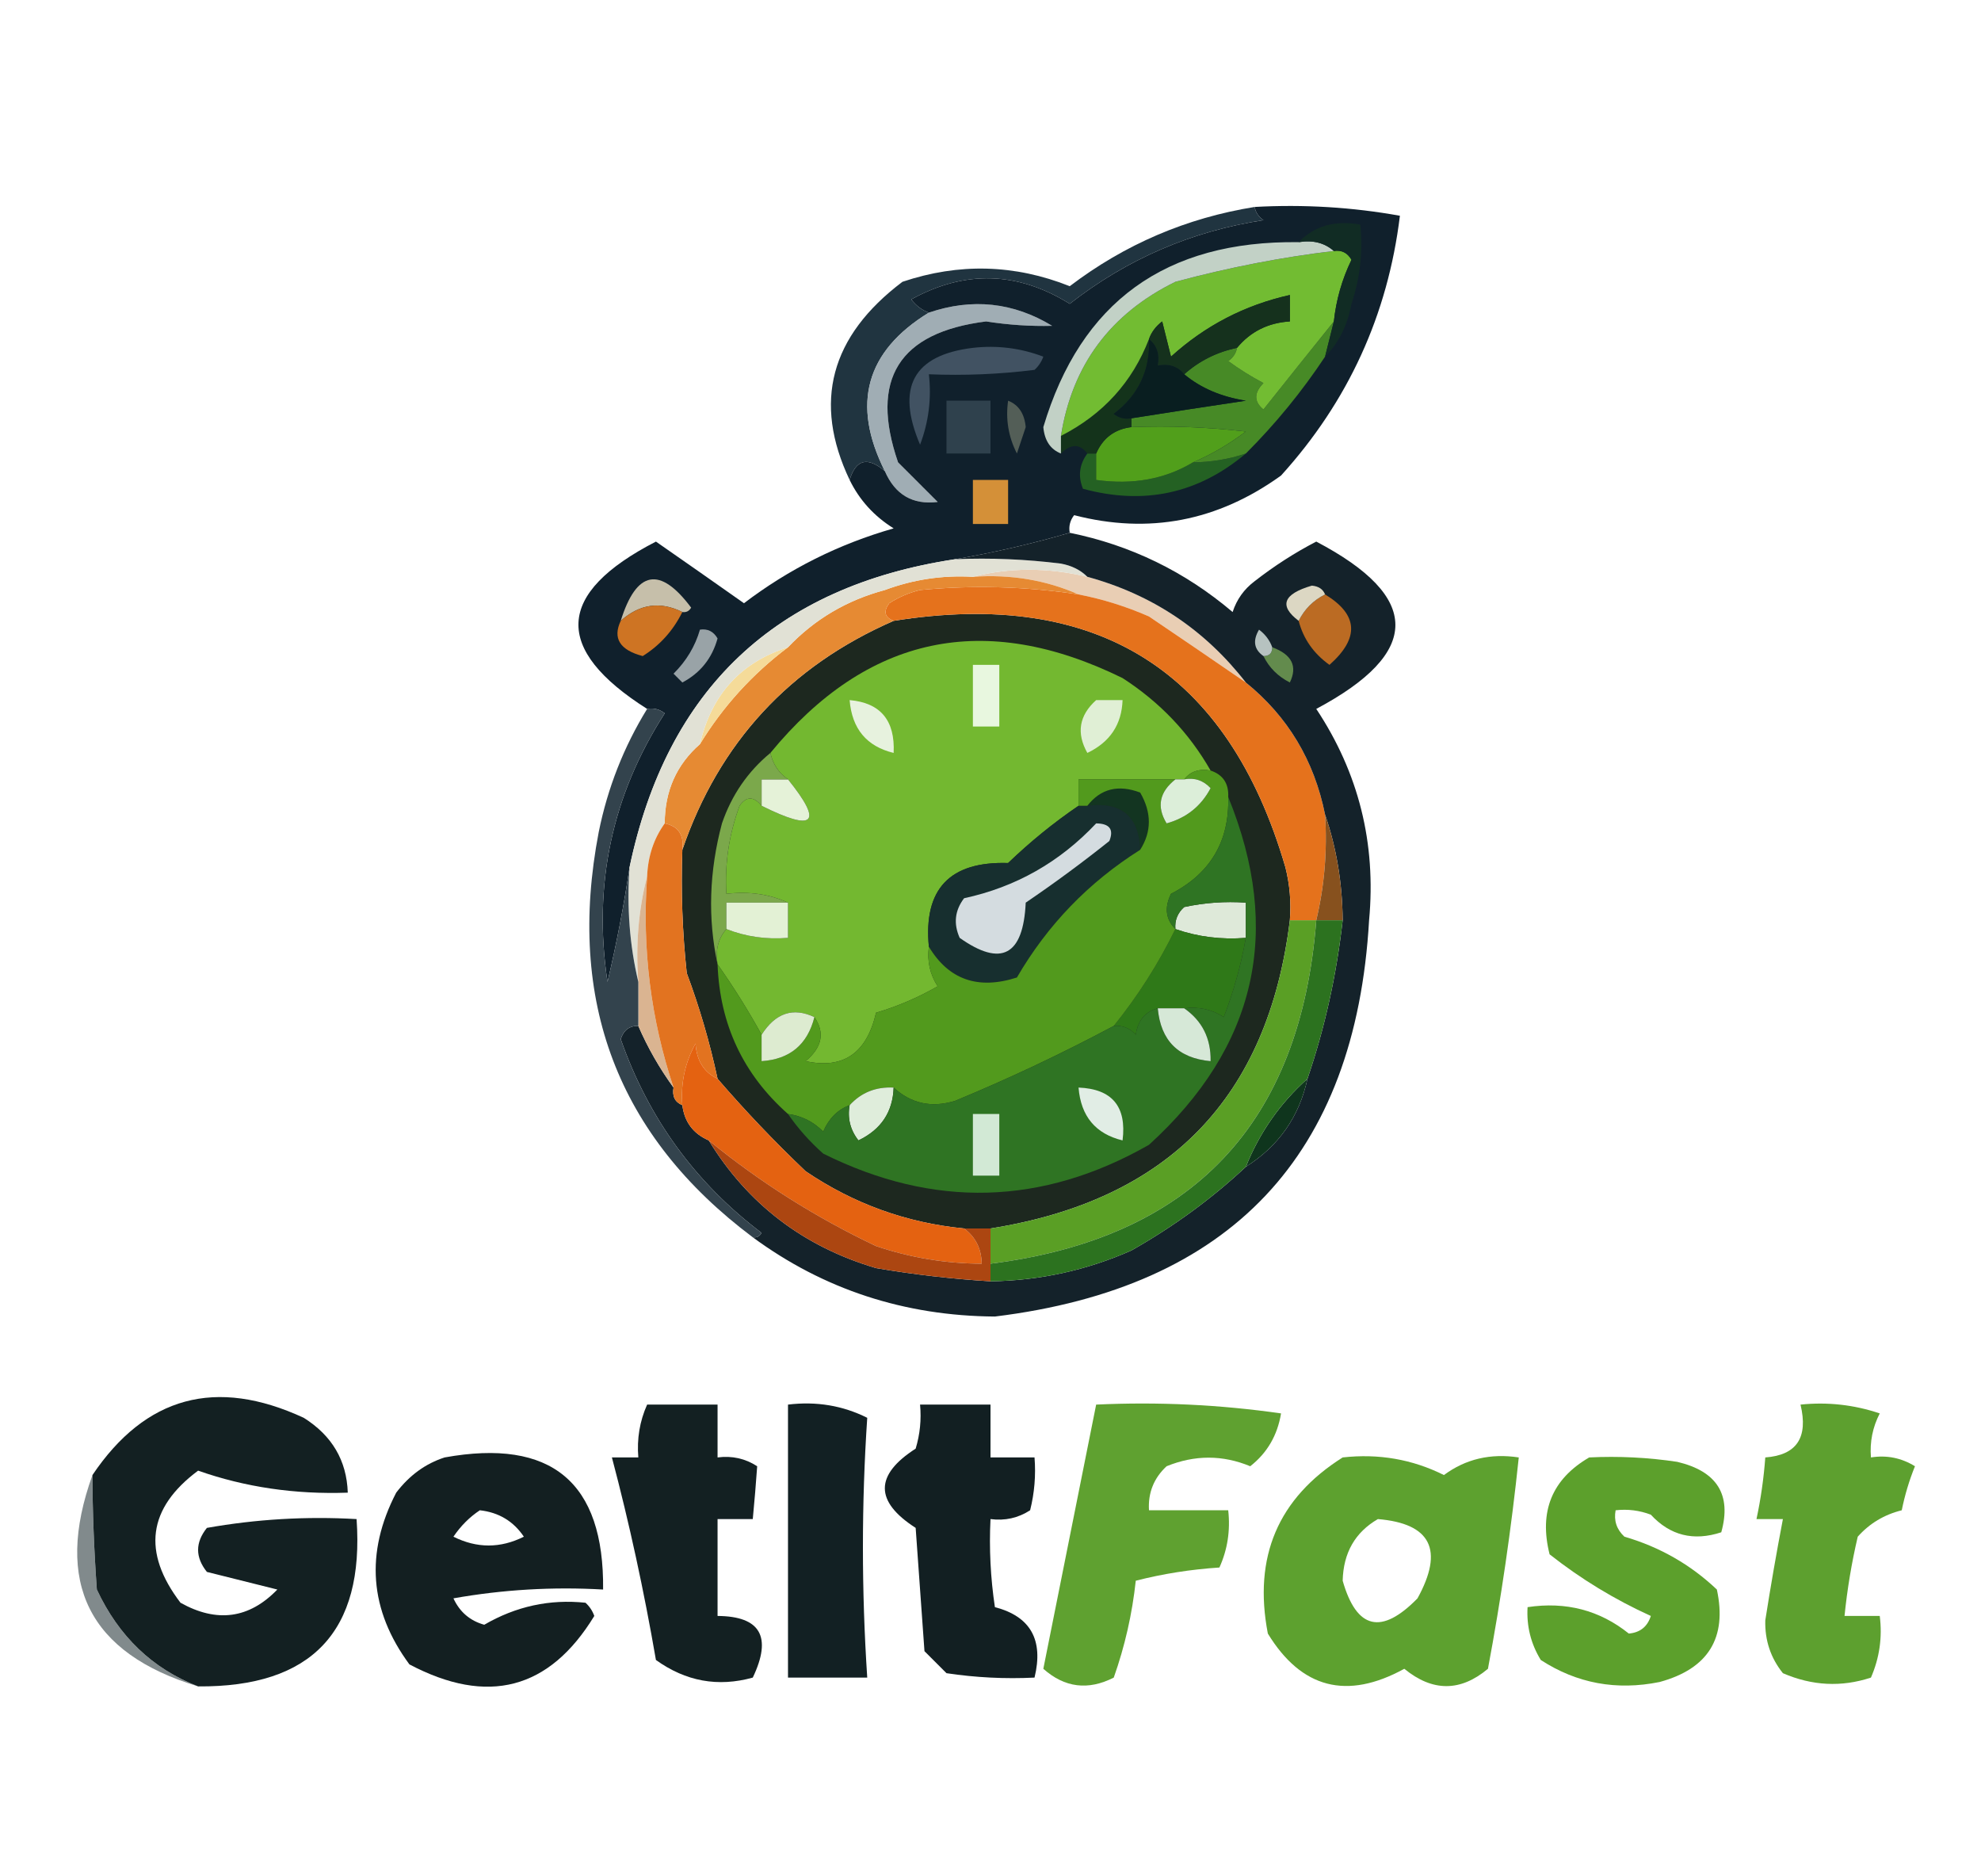 <?xml version="1.0" encoding="UTF-8"?>
<!DOCTYPE svg PUBLIC "-//W3C//DTD SVG 1.1//EN" "http://www.w3.org/Graphics/SVG/1.1/DTD/svg11.dtd">
<svg xmlns="http://www.w3.org/2000/svg" version="1.1" width="225px" height="213px" style="shape-rendering:geometricPrecision; text-rendering:geometricPrecision; image-rendering:optimizeQuality; fill-rule:evenodd; clip-rule:evenodd" xmlns:xlink="http://www.w3.org/1999/xlink">
<g><path style="opacity:1" fill="#203440" d="M 142.5,23.5 C 142.611,24.117 142.944,24.617 143.5,25C 135.325,26.255 127.992,29.422 121.5,34.5C 115.58,30.813 109.58,30.647 103.5,34C 104.044,34.717 104.711,35.217 105.5,35.5C 98.342,39.884 96.675,45.884 100.5,53.5C 98.544,51.825 97.211,52.158 96.5,54.5C 92.311,45.682 94.311,38.182 102.5,32C 108.917,29.842 115.25,30.009 121.5,32.5C 127.745,27.751 134.745,24.751 142.5,23.5 Z"/></g>
<g><path style="opacity:0.816" fill="#8b9ba3" d="M 100.5,53.5 C 96.675,45.884 98.342,39.884 105.5,35.5C 110.428,33.826 115.095,34.326 119.5,37C 117.04,37.062 114.54,36.896 112,36.5C 102.086,37.744 98.753,43.077 102,52.5C 103.5,54 105,55.5 106.5,57C 103.669,57.349 101.669,56.183 100.5,53.5 Z"/></g>
<g><path style="opacity:1" fill="#10202c" d="M 142.5,23.5 C 148.093,23.193 153.593,23.527 159,24.5C 157.625,35.751 153.125,45.584 145.5,54C 138.302,59.19 130.469,60.69 122,58.5C 121.536,59.094 121.369,59.761 121.5,60.5C 117.136,61.77 112.802,62.77 108.5,63.5C 88.08,66.586 75.746,78.253 71.5,98.5C 70.874,102.761 70.041,107.094 69,111.5C 67.335,100.49 69.502,90.323 75.5,81C 74.906,80.536 74.239,80.369 73.5,80.5C 62.773,73.703 63.107,67.369 74.5,61.5C 77.809,63.799 81.142,66.132 84.5,68.5C 89.609,64.612 95.275,61.779 101.5,60C 99.285,58.621 97.619,56.788 96.5,54.5C 97.211,52.158 98.544,51.825 100.5,53.5C 101.669,56.183 103.669,57.349 106.5,57C 105,55.5 103.5,54 102,52.5C 98.753,43.077 102.086,37.744 112,36.5C 114.54,36.896 117.04,37.062 119.5,37C 115.095,34.326 110.428,33.826 105.5,35.5C 104.711,35.217 104.044,34.717 103.5,34C 109.58,30.647 115.58,30.813 121.5,34.5C 127.992,29.422 135.325,26.255 143.5,25C 142.944,24.617 142.611,24.117 142.5,23.5 Z"/></g>
<g><path style="opacity:1" fill="#d49038" d="M 110.5,54.5 C 111.833,54.5 113.167,54.5 114.5,54.5C 114.5,56.167 114.5,57.833 114.5,59.5C 113.167,59.5 111.833,59.5 110.5,59.5C 110.5,57.833 110.5,56.167 110.5,54.5 Z"/></g>
<g><path style="opacity:1" fill="#246123" d="M 123.5,51.5 C 123.833,51.5 124.167,51.5 124.5,51.5C 124.5,52.5 124.5,53.5 124.5,54.5C 128.649,55.08 132.316,54.414 135.5,52.5C 137.565,52.483 139.565,52.15 141.5,51.5C 136.095,56.058 129.929,57.391 123,55.5C 122.421,54.072 122.588,52.738 123.5,51.5 Z"/></g>
<g><path style="opacity:1" fill="#519f1b" d="M 128.5,48.5 C 132.846,48.334 137.179,48.501 141.5,49C 139.568,50.459 137.568,51.625 135.5,52.5C 132.316,54.414 128.649,55.08 124.5,54.5C 124.5,53.5 124.5,52.5 124.5,51.5C 125.262,49.738 126.596,48.738 128.5,48.5 Z"/></g>
<g><path style="opacity:1" fill="#478a26" d="M 151.5,36.5 C 151.167,37.833 150.833,39.167 150.5,40.5C 147.878,44.457 144.878,48.124 141.5,51.5C 139.565,52.15 137.565,52.483 135.5,52.5C 137.568,51.625 139.568,50.459 141.5,49C 137.179,48.501 132.846,48.334 128.5,48.5C 128.5,48.167 128.5,47.833 128.5,47.5C 132.684,46.834 137.018,46.167 141.5,45.5C 138.705,45.062 136.372,44.062 134.5,42.5C 136.216,40.975 138.216,39.975 140.5,39.5C 140.389,40.117 140.056,40.617 139.5,41C 140.759,41.923 142.092,42.757 143.5,43.5C 142.41,44.609 142.41,45.609 143.5,46.5C 146.175,43.136 148.842,39.803 151.5,36.5 Z"/></g>
<g><path style="opacity:1" fill="#14331b" d="M 130.5,38.5 C 130.654,42.025 129.321,44.859 126.5,47C 127.094,47.464 127.761,47.631 128.5,47.5C 128.5,47.833 128.5,48.167 128.5,48.5C 126.596,48.738 125.262,49.738 124.5,51.5C 124.167,51.5 123.833,51.5 123.5,51.5C 122.652,50.375 121.652,50.375 120.5,51.5C 120.5,50.833 120.5,50.167 120.5,49.5C 125.281,47.057 128.614,43.39 130.5,38.5 Z"/></g>
<g><path style="opacity:0.82" fill="#626c60" d="M 114.5,45.5 C 115.693,45.97 116.36,46.97 116.5,48.5C 116.167,49.5 115.833,50.5 115.5,51.5C 114.534,49.604 114.201,47.604 114.5,45.5 Z"/></g>
<g><path style="opacity:0.969" fill="#31424f" d="M 107.5,45.5 C 109.167,45.5 110.833,45.5 112.5,45.5C 112.5,47.5 112.5,49.5 112.5,51.5C 110.833,51.5 109.167,51.5 107.5,51.5C 107.5,49.5 107.5,47.5 107.5,45.5 Z"/></g>
<g><path style="opacity:1" fill="#091e20" d="M 130.5,38.5 C 131.404,39.209 131.737,40.209 131.5,41.5C 132.791,41.263 133.791,41.596 134.5,42.5C 136.372,44.062 138.705,45.062 141.5,45.5C 137.018,46.167 132.684,46.834 128.5,47.5C 127.761,47.631 127.094,47.464 126.5,47C 129.321,44.859 130.654,42.025 130.5,38.5 Z"/></g>
<g><path style="opacity:0.767" fill="#506273" d="M 110.5,39.5 C 113.247,39.187 115.914,39.52 118.5,40.5C 118.291,41.086 117.957,41.586 117.5,42C 113.514,42.499 109.514,42.666 105.5,42.5C 105.813,45.247 105.48,47.913 104.5,50.5C 101.73,43.988 103.73,40.321 110.5,39.5 Z"/></g>
<g><path style="opacity:1" fill="#72bc32" d="M 151.5,28.5 C 152.376,28.369 153.043,28.703 153.5,29.5C 152.423,31.729 151.756,34.063 151.5,36.5C 148.842,39.803 146.175,43.136 143.5,46.5C 142.41,45.609 142.41,44.609 143.5,43.5C 142.092,42.757 140.759,41.923 139.5,41C 140.056,40.617 140.389,40.117 140.5,39.5C 142.03,37.654 144.03,36.654 146.5,36.5C 146.5,35.5 146.5,34.5 146.5,33.5C 141.389,34.639 136.889,36.972 133,40.5C 132.667,39.167 132.333,37.833 132,36.5C 131.283,37.044 130.783,37.711 130.5,38.5C 128.614,43.39 125.281,47.057 120.5,49.5C 121.778,41.463 126.111,35.63 133.5,32C 139.55,30.374 145.55,29.208 151.5,28.5 Z"/></g>
<g><path style="opacity:1" fill="#15311d" d="M 140.5,39.5 C 138.216,39.975 136.216,40.975 134.5,42.5C 133.791,41.596 132.791,41.263 131.5,41.5C 131.737,40.209 131.404,39.209 130.5,38.5C 130.783,37.711 131.283,37.044 132,36.5C 132.333,37.833 132.667,39.167 133,40.5C 136.889,36.972 141.389,34.639 146.5,33.5C 146.5,34.5 146.5,35.5 146.5,36.5C 144.03,36.654 142.03,37.654 140.5,39.5 Z"/></g>
<g><path style="opacity:1" fill="#c2d1c6" d="M 147.5,27.5 C 149.099,27.232 150.432,27.566 151.5,28.5C 145.55,29.208 139.55,30.374 133.5,32C 126.111,35.63 121.778,41.463 120.5,49.5C 120.5,50.167 120.5,50.833 120.5,51.5C 119.307,51.03 118.64,50.03 118.5,48.5C 122.733,34.297 132.4,27.297 147.5,27.5 Z"/></g>
<g><path style="opacity:1" fill="#112c24" d="M 150.5,40.5 C 150.833,39.167 151.167,37.833 151.5,36.5C 151.756,34.063 152.423,31.729 153.5,29.5C 153.043,28.703 152.376,28.369 151.5,28.5C 150.432,27.566 149.099,27.232 147.5,27.5C 149.279,25.657 151.612,24.99 154.5,25.5C 154.817,28.572 154.484,31.572 153.5,34.5C 153.036,36.975 152.036,38.975 150.5,40.5 Z"/></g>
<g><path style="opacity:1" fill="#e9ceb4" d="M 110.5,65.5 C 114.678,64.428 119.011,64.428 123.5,65.5C 130.839,67.502 136.839,71.502 141.5,77.5C 137.891,75.02 134.224,72.52 130.5,70C 127.904,68.864 125.237,68.031 122.5,67.5C 118.79,65.864 114.79,65.198 110.5,65.5 Z"/></g>
<g><path style="opacity:1" fill="#c6bfaa" d="M 77.5,69.5 C 74.979,68.25 72.645,68.583 70.5,70.5C 72.29,64.76 74.957,64.26 78.5,69C 78.272,69.399 77.938,69.565 77.5,69.5 Z"/></g>
<g><path style="opacity:1" fill="#ce7423" d="M 77.5,69.5 C 76.452,71.613 74.952,73.28 73,74.5C 70.4,73.818 69.567,72.484 70.5,70.5C 72.645,68.583 74.979,68.25 77.5,69.5 Z"/></g>
<g><path style="opacity:1" fill="#1d281f" d="M 146.5,104.5 C 144.039,124.63 132.705,136.297 112.5,139.5C 111.5,139.5 110.5,139.5 109.5,139.5C 102.954,138.863 96.954,136.696 91.5,133C 87.935,129.604 84.602,126.104 81.5,122.5C 80.63,118.423 79.463,114.423 78,110.5C 77.501,105.845 77.334,101.179 77.5,96.5C 81.681,84.319 89.681,75.652 101.5,70.5C 124.654,66.818 139.488,76.152 146,98.5C 146.495,100.473 146.662,102.473 146.5,104.5 Z"/></g>
<g><path style="opacity:1" fill="#99a3a7" d="M 79.5,71.5 C 80.376,71.369 81.043,71.703 81.5,72.5C 80.876,74.754 79.543,76.421 77.5,77.5C 77.167,77.167 76.833,76.833 76.5,76.5C 77.952,75.06 78.952,73.394 79.5,71.5 Z"/></g>
<g><path style="opacity:1" fill="#e5721c" d="M 122.5,67.5 C 125.237,68.031 127.904,68.864 130.5,70C 134.224,72.52 137.891,75.02 141.5,77.5C 146.27,81.363 149.27,86.363 150.5,92.5C 150.763,96.6 150.43,100.6 149.5,104.5C 148.5,104.5 147.5,104.5 146.5,104.5C 146.662,102.473 146.495,100.473 146,98.5C 139.488,76.152 124.654,66.818 101.5,70.5C 100.475,70.103 100.308,69.437 101,68.5C 102.067,67.809 103.234,67.309 104.5,67C 110.522,66.425 116.522,66.591 122.5,67.5 Z"/></g>
<g><path style="opacity:1" fill="#e68a33" d="M 110.5,65.5 C 114.79,65.198 118.79,65.864 122.5,67.5C 116.522,66.591 110.522,66.425 104.5,67C 103.234,67.309 102.067,67.809 101,68.5C 100.308,69.437 100.475,70.103 101.5,70.5C 89.681,75.652 81.681,84.319 77.5,96.5C 77.715,94.821 77.048,93.821 75.5,93.5C 75.502,89.835 76.835,86.835 79.5,84.5C 82.123,80.209 85.456,76.543 89.5,73.5C 92.519,70.321 96.186,68.154 100.5,67C 103.726,65.801 107.059,65.301 110.5,65.5 Z"/></g>
<g><path style="opacity:1" fill="#f5db99" d="M 89.5,73.5 C 85.456,76.543 82.123,80.209 79.5,84.5C 80.798,78.873 84.132,75.206 89.5,73.5 Z"/></g>
<g><path style="opacity:1" fill="#73b830" d="M 137.5,87.5 C 136.209,87.263 135.209,87.596 134.5,88.5C 134.167,88.5 133.833,88.5 133.5,88.5C 129.833,88.5 126.167,88.5 122.5,88.5C 122.5,89.5 122.5,90.5 122.5,91.5C 119.681,93.419 117.014,95.585 114.5,98C 107.872,97.793 104.872,100.96 105.5,107.5C 105.286,109.144 105.62,110.644 106.5,112C 104.283,113.275 101.949,114.275 99.5,115C 98.442,119.603 95.775,121.436 91.5,120.5C 93.379,118.93 93.712,117.264 92.5,115.5C 90.085,114.352 88.085,115.018 86.5,117.5C 85.027,114.811 83.361,112.144 81.5,109.5C 81.232,107.901 81.566,106.568 82.5,105.5C 84.717,106.369 87.05,106.702 89.5,106.5C 89.5,105.167 89.5,103.833 89.5,102.5C 87.393,101.532 85.059,101.198 82.5,101.5C 82.301,98.059 82.801,94.726 84,91.5C 84.77,90.402 85.603,90.402 86.5,91.5C 92.529,94.5 93.529,93.5 89.5,88.5C 88.449,87.778 87.782,86.778 87.5,85.5C 98.49,72.134 111.824,69.301 127.5,77C 131.734,79.732 135.067,83.232 137.5,87.5 Z"/></g>
<g><path style="opacity:1" fill="#e7f2de" d="M 96.5,79.5 C 100.009,79.808 101.676,81.808 101.5,85.5C 98.43,84.757 96.764,82.757 96.5,79.5 Z"/></g>
<g><path style="opacity:1" fill="#e0efd5" d="M 124.5,79.5 C 125.5,79.5 126.5,79.5 127.5,79.5C 127.405,82.272 126.071,84.272 123.5,85.5C 122.23,83.243 122.564,81.243 124.5,79.5 Z"/></g>
<g><path style="opacity:1" fill="#e8f7df" d="M 110.5,75.5 C 111.5,75.5 112.5,75.5 113.5,75.5C 113.5,77.833 113.5,80.167 113.5,82.5C 112.5,82.5 111.5,82.5 110.5,82.5C 110.5,80.167 110.5,77.833 110.5,75.5 Z"/></g>
<g><path style="opacity:1" fill="#e1e1d5" d="M 108.5,63.5 C 112.514,63.334 116.514,63.501 120.5,64C 121.737,64.232 122.737,64.732 123.5,65.5C 119.011,64.428 114.678,64.428 110.5,65.5C 107.059,65.301 103.726,65.801 100.5,67C 96.186,68.154 92.519,70.321 89.5,73.5C 84.132,75.206 80.798,78.873 79.5,84.5C 76.835,86.835 75.502,89.835 75.5,93.5C 74.262,95.214 73.595,97.214 73.5,99.5C 72.517,103.298 72.183,107.298 72.5,111.5C 71.515,107.366 71.182,103.032 71.5,98.5C 75.746,78.253 88.08,66.586 108.5,63.5 Z"/></g>
<g><path style="opacity:1" fill="#e5f2d8" d="M 89.5,88.5 C 93.529,93.5 92.529,94.5 86.5,91.5C 86.5,90.5 86.5,89.5 86.5,88.5C 87.5,88.5 88.5,88.5 89.5,88.5 Z"/></g>
<g><path style="opacity:1" fill="#133521" d="M 129.5,96.5 C 129.349,92.686 127.349,91.019 123.5,91.5C 125.011,89.559 127.011,89.059 129.5,90C 130.811,92.273 130.811,94.44 129.5,96.5 Z"/></g>
<g><path style="opacity:1" fill="#14222a" d="M 121.5,60.5 C 128.416,61.905 134.583,64.905 140,69.5C 140.465,68.069 141.299,66.903 142.5,66C 144.723,64.267 147.056,62.767 149.5,61.5C 161.481,67.791 161.481,74.124 149.5,80.5C 154.313,87.752 156.313,95.752 155.5,104.5C 153.96,131.211 139.793,146.211 113,149.5C 102.728,149.428 93.561,146.428 85.5,140.5C 85.938,140.565 86.272,140.399 86.5,140C 78.984,134.32 73.651,126.987 70.5,118C 70.836,116.97 71.503,116.47 72.5,116.5C 73.567,118.964 74.9,121.297 76.5,123.5C 76.328,124.492 76.662,125.158 77.5,125.5C 77.738,127.404 78.738,128.738 80.5,129.5C 84.922,136.724 91.255,141.558 99.5,144C 103.813,144.735 108.147,145.235 112.5,145.5C 118.075,145.418 123.409,144.252 128.5,142C 133.285,139.292 137.619,136.125 141.5,132.5C 145.237,130.137 147.57,126.803 148.5,122.5C 150.463,116.761 151.796,110.761 152.5,104.5C 152.461,100.267 151.795,96.267 150.5,92.5C 149.27,86.363 146.27,81.363 141.5,77.5C 136.839,71.502 130.839,67.502 123.5,65.5C 122.737,64.732 121.737,64.232 120.5,64C 116.514,63.501 112.514,63.334 108.5,63.5C 112.802,62.77 117.136,61.77 121.5,60.5 Z"/></g>
<g><path style="opacity:1" fill="#638b4d" d="M 144.5,73.5 C 146.728,74.322 147.395,75.655 146.5,77.5C 145.145,76.812 144.145,75.812 143.5,74.5C 144.167,74.5 144.5,74.167 144.5,73.5 Z"/></g>
<g><path style="opacity:1" fill="#b6c2c0" d="M 144.5,73.5 C 144.5,74.167 144.167,74.5 143.5,74.5C 142.427,73.749 142.26,72.749 143,71.5C 143.717,72.044 144.217,72.711 144.5,73.5 Z"/></g>
<g><path style="opacity:1" fill="#bb6b23" d="M 150.5,67.5 C 154.271,69.785 154.438,72.451 151,75.5C 149.198,74.211 148.031,72.544 147.5,70.5C 148.167,69.167 149.167,68.167 150.5,67.5 Z"/></g>
<g><path style="opacity:1" fill="#dcd7c3" d="M 150.5,67.5 C 149.167,68.167 148.167,69.167 147.5,70.5C 145.236,68.788 145.736,67.455 149,66.5C 149.765,66.57 150.265,66.903 150.5,67.5 Z"/></g>
<g><path style="opacity:1" fill="#7ba84b" d="M 87.5,85.5 C 87.782,86.778 88.449,87.778 89.5,88.5C 88.5,88.5 87.5,88.5 86.5,88.5C 86.5,89.5 86.5,90.5 86.5,91.5C 85.603,90.402 84.77,90.402 84,91.5C 82.801,94.726 82.301,98.059 82.5,101.5C 85.059,101.198 87.393,101.532 89.5,102.5C 87.167,102.5 84.833,102.5 82.5,102.5C 82.5,103.5 82.5,104.5 82.5,105.5C 81.566,106.568 81.232,107.901 81.5,109.5C 80.375,104.297 80.542,98.964 82,93.5C 83.104,90.279 84.937,87.612 87.5,85.5 Z"/></g>
<g><path style="opacity:1" fill="#87511e" d="M 150.5,92.5 C 151.795,96.267 152.461,100.267 152.5,104.5C 151.5,104.5 150.5,104.5 149.5,104.5C 150.43,100.6 150.763,96.6 150.5,92.5 Z"/></g>
<g><path style="opacity:1" fill="#dee9d9" d="M 141.5,106.5 C 138.721,106.721 136.054,106.388 133.5,105.5C 133.414,104.504 133.748,103.671 134.5,103C 136.81,102.503 139.143,102.337 141.5,102.5C 141.5,103.833 141.5,105.167 141.5,106.5 Z"/></g>
<g><path style="opacity:1" fill="#e3f1d5" d="M 89.5,102.5 C 89.5,103.833 89.5,105.167 89.5,106.5C 87.05,106.702 84.717,106.369 82.5,105.5C 82.5,104.5 82.5,103.5 82.5,102.5C 84.833,102.5 87.167,102.5 89.5,102.5 Z"/></g>
<g><path style="opacity:1" fill="#172f2f" d="M 122.5,91.5 C 122.833,91.5 123.167,91.5 123.5,91.5C 127.349,91.019 129.349,92.686 129.5,96.5C 123.639,100.194 118.972,105.027 115.5,111C 111.082,112.419 107.749,111.252 105.5,107.5C 104.872,100.96 107.872,97.793 114.5,98C 117.014,95.585 119.681,93.419 122.5,91.5 Z"/></g>
<g><path style="opacity:1" fill="#d4dce0" d="M 124.5,93.5 C 126.028,93.517 126.528,94.184 126,95.5C 122.922,97.955 119.756,100.289 116.5,102.5C 116.222,108.507 113.722,109.84 109,106.5C 108.28,104.888 108.446,103.388 109.5,102C 115.364,100.733 120.364,97.9 124.5,93.5 Z"/></g>
<g><path style="opacity:1" fill="#2f7918" d="M 133.5,105.5 C 136.054,106.388 138.721,106.721 141.5,106.5C 140.964,109.555 140.131,112.555 139,115.5C 137.644,114.62 136.144,114.286 134.5,114.5C 133.5,114.5 132.5,114.5 131.5,114.5C 130.069,114.881 129.236,115.881 129,117.5C 128.329,116.748 127.496,116.414 126.5,116.5C 129.255,113.083 131.588,109.417 133.5,105.5 Z"/></g>
<g><path style="opacity:1" fill="#dab491" d="M 73.5,99.5 C 72.914,107.745 73.914,115.745 76.5,123.5C 74.9,121.297 73.567,118.964 72.5,116.5C 72.5,114.833 72.5,113.167 72.5,111.5C 72.183,107.298 72.517,103.298 73.5,99.5 Z"/></g>
<g><path style="opacity:1" fill="#33434d" d="M 73.5,80.5 C 74.239,80.369 74.906,80.536 75.5,81C 69.502,90.323 67.335,100.49 69,111.5C 70.041,107.094 70.874,102.761 71.5,98.5C 71.182,103.032 71.515,107.366 72.5,111.5C 72.5,113.167 72.5,114.833 72.5,116.5C 71.503,116.47 70.836,116.97 70.5,118C 73.651,126.987 78.984,134.32 86.5,140C 86.272,140.399 85.938,140.565 85.5,140.5C 70.159,129.001 64.326,113.668 68,94.5C 69.012,89.482 70.845,84.815 73.5,80.5 Z"/></g>
<g><path style="opacity:1" fill="#529a1d" d="M 134.5,88.5 C 135.209,87.596 136.209,87.263 137.5,87.5C 138.906,87.973 139.573,88.973 139.5,90.5C 139.651,95.52 137.484,99.186 133,101.5C 132.235,103.066 132.402,104.399 133.5,105.5C 131.588,109.417 129.255,113.083 126.5,116.5C 120.658,119.617 114.658,122.45 108.5,125C 105.829,125.833 103.496,125.333 101.5,123.5C 99.486,123.392 97.82,124.058 96.5,125.5C 95.141,126.007 94.141,127.007 93.5,128.5C 92.378,127.37 91.044,126.703 89.5,126.5C 84.419,122.004 81.753,116.337 81.5,109.5C 83.361,112.144 85.027,114.811 86.5,117.5C 86.5,118.5 86.5,119.5 86.5,120.5C 89.712,120.288 91.712,118.621 92.5,115.5C 93.712,117.264 93.379,118.93 91.5,120.5C 95.775,121.436 98.442,119.603 99.5,115C 101.949,114.275 104.283,113.275 106.5,112C 105.62,110.644 105.286,109.144 105.5,107.5C 107.749,111.252 111.082,112.419 115.5,111C 118.972,105.027 123.639,100.194 129.5,96.5C 130.811,94.44 130.811,92.273 129.5,90C 127.011,89.059 125.011,89.559 123.5,91.5C 123.167,91.5 122.833,91.5 122.5,91.5C 122.5,90.5 122.5,89.5 122.5,88.5C 126.167,88.5 129.833,88.5 133.5,88.5C 131.681,89.936 131.348,91.603 132.5,93.5C 134.754,92.876 136.421,91.543 137.5,89.5C 136.675,88.614 135.675,88.281 134.5,88.5 Z"/></g>
<g><path style="opacity:1" fill="#dceed9" d="M 133.5,88.5 C 133.833,88.5 134.167,88.5 134.5,88.5C 135.675,88.281 136.675,88.614 137.5,89.5C 136.421,91.543 134.754,92.876 132.5,93.5C 131.348,91.603 131.681,89.936 133.5,88.5 Z"/></g>
<g><path style="opacity:1" fill="#ddebd0" d="M 92.5,115.5 C 91.712,118.621 89.712,120.288 86.5,120.5C 86.5,119.5 86.5,118.5 86.5,117.5C 88.085,115.018 90.085,114.352 92.5,115.5 Z"/></g>
<g><path style="opacity:1" fill="#e27320" d="M 75.5,93.5 C 77.048,93.821 77.715,94.821 77.5,96.5C 77.334,101.179 77.501,105.845 78,110.5C 79.463,114.423 80.63,118.423 81.5,122.5C 79.955,121.77 79.122,120.437 79,118.5C 77.798,120.677 77.298,123.011 77.5,125.5C 76.662,125.158 76.328,124.492 76.5,123.5C 73.914,115.745 72.914,107.745 73.5,99.5C 73.595,97.214 74.262,95.214 75.5,93.5 Z"/></g>
<g><path style="opacity:1" fill="#dfeddb" d="M 101.5,123.5 C 101.405,126.272 100.071,128.272 97.5,129.5C 96.571,128.311 96.238,126.978 96.5,125.5C 97.82,124.058 99.486,123.392 101.5,123.5 Z"/></g>
<g><path style="opacity:1" fill="#2f7423" d="M 139.5,90.5 C 145.708,105.721 142.708,118.888 130.5,130C 118.381,136.908 106.048,137.241 93.5,131C 91.959,129.629 90.625,128.129 89.5,126.5C 91.044,126.703 92.378,127.37 93.5,128.5C 94.141,127.007 95.141,126.007 96.5,125.5C 96.238,126.978 96.571,128.311 97.5,129.5C 100.071,128.272 101.405,126.272 101.5,123.5C 103.496,125.333 105.829,125.833 108.5,125C 114.658,122.45 120.658,119.617 126.5,116.5C 127.496,116.414 128.329,116.748 129,117.5C 129.236,115.881 130.069,114.881 131.5,114.5C 131.833,118.167 133.833,120.167 137.5,120.5C 137.545,117.923 136.545,115.923 134.5,114.5C 136.144,114.286 137.644,114.62 139,115.5C 140.131,112.555 140.964,109.555 141.5,106.5C 141.5,105.167 141.5,103.833 141.5,102.5C 139.143,102.337 136.81,102.503 134.5,103C 133.748,103.671 133.414,104.504 133.5,105.5C 132.402,104.399 132.235,103.066 133,101.5C 137.484,99.186 139.651,95.52 139.5,90.5 Z"/></g>
<g><path style="opacity:1" fill="#e1ede5" d="M 122.5,123.5 C 126.314,123.651 127.981,125.651 127.5,129.5C 124.43,128.757 122.764,126.757 122.5,123.5 Z"/></g>
<g><path style="opacity:1" fill="#d6e8d7" d="M 131.5,114.5 C 132.5,114.5 133.5,114.5 134.5,114.5C 136.545,115.923 137.545,117.923 137.5,120.5C 133.833,120.167 131.833,118.167 131.5,114.5 Z"/></g>
<g><path style="opacity:1" fill="#0f351d" d="M 148.5,122.5 C 147.57,126.803 145.237,130.137 141.5,132.5C 143.062,128.608 145.395,125.275 148.5,122.5 Z"/></g>
<g><path style="opacity:1" fill="#d2e9d5" d="M 110.5,126.5 C 111.5,126.5 112.5,126.5 113.5,126.5C 113.5,128.833 113.5,131.167 113.5,133.5C 112.5,133.5 111.5,133.5 110.5,133.5C 110.5,131.167 110.5,128.833 110.5,126.5 Z"/></g>
<g><path style="opacity:1" fill="#5a9f25" d="M 146.5,104.5 C 147.5,104.5 148.5,104.5 149.5,104.5C 147.724,127.608 135.39,140.608 112.5,143.5C 112.5,142.167 112.5,140.833 112.5,139.5C 132.705,136.297 144.039,124.63 146.5,104.5 Z"/></g>
<g><path style="opacity:1" fill="#2c721f" d="M 149.5,104.5 C 150.5,104.5 151.5,104.5 152.5,104.5C 151.796,110.761 150.463,116.761 148.5,122.5C 145.395,125.275 143.062,128.608 141.5,132.5C 137.619,136.125 133.285,139.292 128.5,142C 123.409,144.252 118.075,145.418 112.5,145.5C 112.5,144.833 112.5,144.167 112.5,143.5C 135.39,140.608 147.724,127.608 149.5,104.5 Z"/></g>
<g><path style="opacity:1" fill="#e46211" d="M 81.5,122.5 C 84.602,126.104 87.935,129.604 91.5,133C 96.954,136.696 102.954,138.863 109.5,139.5C 110.806,140.467 111.473,141.801 111.5,143.5C 107.393,143.482 103.393,142.815 99.5,141.5C 92.637,138.241 86.303,134.241 80.5,129.5C 78.738,128.738 77.738,127.404 77.5,125.5C 77.298,123.011 77.798,120.677 79,118.5C 79.122,120.437 79.955,121.77 81.5,122.5 Z"/></g>
<g><path style="opacity:1" fill="#ac4611" d="M 80.5,129.5 C 86.303,134.241 92.637,138.241 99.5,141.5C 103.393,142.815 107.393,143.482 111.5,143.5C 111.473,141.801 110.806,140.467 109.5,139.5C 110.5,139.5 111.5,139.5 112.5,139.5C 112.5,140.833 112.5,142.167 112.5,143.5C 112.5,144.167 112.5,144.833 112.5,145.5C 108.147,145.235 103.813,144.735 99.5,144C 91.255,141.558 84.922,136.724 80.5,129.5 Z"/></g>
<g><path style="opacity:0.994" fill="#132022" d="M 22.5,191.5 C 17.323,189.496 13.49,185.829 11,180.5C 10.674,175.928 10.508,171.595 10.5,167.5C 16.529,158.551 24.529,156.385 34.5,161C 37.712,163.019 39.378,165.853 39.5,169.5C 33.512,169.711 27.846,168.878 22.5,167C 16.786,171.253 16.119,176.253 20.5,182C 24.635,184.309 28.302,183.809 31.5,180.5C 28.833,179.833 26.167,179.167 23.5,178.5C 22.167,176.833 22.167,175.167 23.5,173.5C 29.128,172.505 34.794,172.171 40.5,172.5C 41.401,185.267 35.401,191.601 22.5,191.5 Z"/></g>
<g><path style="opacity:0.977" fill="#5ca02c" d="M 124.5,159.5 C 131.532,159.17 138.532,159.503 145.5,160.5C 145.091,162.991 143.924,164.991 142,166.5C 138.865,165.201 135.699,165.201 132.5,166.5C 131.05,167.85 130.383,169.516 130.5,171.5C 133.5,171.5 136.5,171.5 139.5,171.5C 139.756,173.792 139.423,175.959 138.5,178C 135.242,178.212 132.076,178.712 129,179.5C 128.594,183.272 127.761,186.939 126.5,190.5C 123.589,191.983 120.922,191.65 118.5,189.5C 120.504,179.471 122.504,169.471 124.5,159.5 Z"/></g>
<g><path style="opacity:1" fill="#132022" d="M 73.5,159.5 C 76.167,159.5 78.833,159.5 81.5,159.5C 81.5,161.5 81.5,163.5 81.5,165.5C 83.144,165.286 84.644,165.62 86,166.5C 85.865,168.425 85.698,170.425 85.5,172.5C 84.167,172.5 82.833,172.5 81.5,172.5C 81.5,176.167 81.5,179.833 81.5,183.5C 86.378,183.535 87.711,185.868 85.5,190.5C 81.551,191.599 77.885,190.932 74.5,188.5C 73.136,180.597 71.469,172.93 69.5,165.5C 70.5,165.5 71.5,165.5 72.5,165.5C 72.325,163.379 72.659,161.379 73.5,159.5 Z"/></g>
<g><path style="opacity:1" fill="#122023" d="M 89.5,159.5 C 92.722,159.108 95.722,159.608 98.5,161C 97.846,170.758 97.846,180.591 98.5,190.5C 95.5,190.5 92.5,190.5 89.5,190.5C 89.5,180.167 89.5,169.833 89.5,159.5 Z"/></g>
<g><path style="opacity:0.998" fill="#121f22" d="M 104.5,159.5 C 107.167,159.5 109.833,159.5 112.5,159.5C 112.5,161.5 112.5,163.5 112.5,165.5C 114.167,165.5 115.833,165.5 117.5,165.5C 117.662,167.527 117.495,169.527 117,171.5C 115.644,172.38 114.144,172.714 112.5,172.5C 112.335,175.85 112.502,179.183 113,182.5C 117.046,183.555 118.546,186.221 117.5,190.5C 114.15,190.665 110.817,190.498 107.5,190C 106.667,189.167 105.833,188.333 105,187.5C 104.667,182.833 104.333,178.167 104,173.5C 99.333,170.5 99.333,167.5 104,164.5C 104.494,162.866 104.66,161.199 104.5,159.5 Z"/></g>
<g><path style="opacity:0.996" fill="#5da02f" d="M 204.5,159.5 C 207.572,159.183 210.572,159.516 213.5,160.5C 212.691,162.071 212.357,163.738 212.5,165.5C 214.288,165.215 215.955,165.548 217.5,166.5C 216.846,168.115 216.346,169.782 216,171.5C 214.004,171.996 212.337,172.996 211,174.5C 210.304,177.478 209.804,180.478 209.5,183.5C 210.833,183.5 212.167,183.5 213.5,183.5C 213.808,185.924 213.474,188.257 212.5,190.5C 209.154,191.605 205.821,191.438 202.5,190C 201.106,188.261 200.439,186.261 200.5,184C 201.105,180.143 201.772,176.31 202.5,172.5C 201.5,172.5 200.5,172.5 199.5,172.5C 199.993,170.194 200.326,167.861 200.5,165.5C 204.068,165.241 205.401,163.241 204.5,159.5 Z"/></g>
<g><path style="opacity:0.985" fill="#5ca02d" d="M 152.5,165.5 C 156.584,165.043 160.417,165.71 164,167.5C 166.456,165.679 169.289,165.012 172.5,165.5C 171.661,173.537 170.494,181.537 169,189.5C 165.87,192.122 162.703,192.122 159.5,189.5C 152.983,193.075 147.816,191.742 144,185.5C 142.327,176.798 145.161,170.132 152.5,165.5 Z M 156.5,172.5 C 162.527,173.004 164.027,176.004 161,181.5C 156.907,185.692 154.074,185.026 152.5,179.5C 152.577,176.335 153.91,174.001 156.5,172.5 Z"/></g>
<g><path style="opacity:0.993" fill="#5ca02c" d="M 180.5,165.5 C 183.85,165.335 187.183,165.502 190.5,166C 195.024,167.069 196.691,169.735 195.5,174C 192.351,175.035 189.684,174.368 187.5,172C 186.207,171.51 184.873,171.343 183.5,171.5C 183.281,172.675 183.614,173.675 184.5,174.5C 188.507,175.664 192.007,177.664 195,180.5C 196.186,185.996 194.019,189.496 188.5,191C 183.595,191.995 179.095,191.161 175,188.5C 173.872,186.655 173.372,184.655 173.5,182.5C 177.858,181.846 181.691,182.846 185,185.5C 186.28,185.387 187.113,184.72 187.5,183.5C 183.374,181.627 179.541,179.294 176,176.5C 174.776,171.626 176.276,167.959 180.5,165.5 Z"/></g>
<g><path style="opacity:0.995" fill="#131f21" d="M 50.5,165.5 C 62.63,163.305 68.63,168.305 68.5,180.5C 62.794,180.171 57.128,180.505 51.5,181.5C 52.212,183.046 53.378,184.046 55,184.5C 58.604,182.405 62.437,181.572 66.5,182C 66.957,182.414 67.291,182.914 67.5,183.5C 62.395,191.863 55.395,193.697 46.5,189C 41.955,182.842 41.455,176.342 45,169.5C 46.5,167.531 48.333,166.198 50.5,165.5 Z M 54.5,171.5 C 56.645,171.738 58.312,172.738 59.5,174.5C 56.833,175.833 54.167,175.833 51.5,174.5C 52.34,173.265 53.34,172.265 54.5,171.5 Z"/></g>
<g><path style="opacity:0.62" fill="#344246" d="M 10.5,167.5 C 10.508,171.595 10.674,175.928 11,180.5C 13.49,185.829 17.323,189.496 22.5,191.5C 10.092,187.747 6.092,179.747 10.5,167.5 Z"/></g>
</svg>
